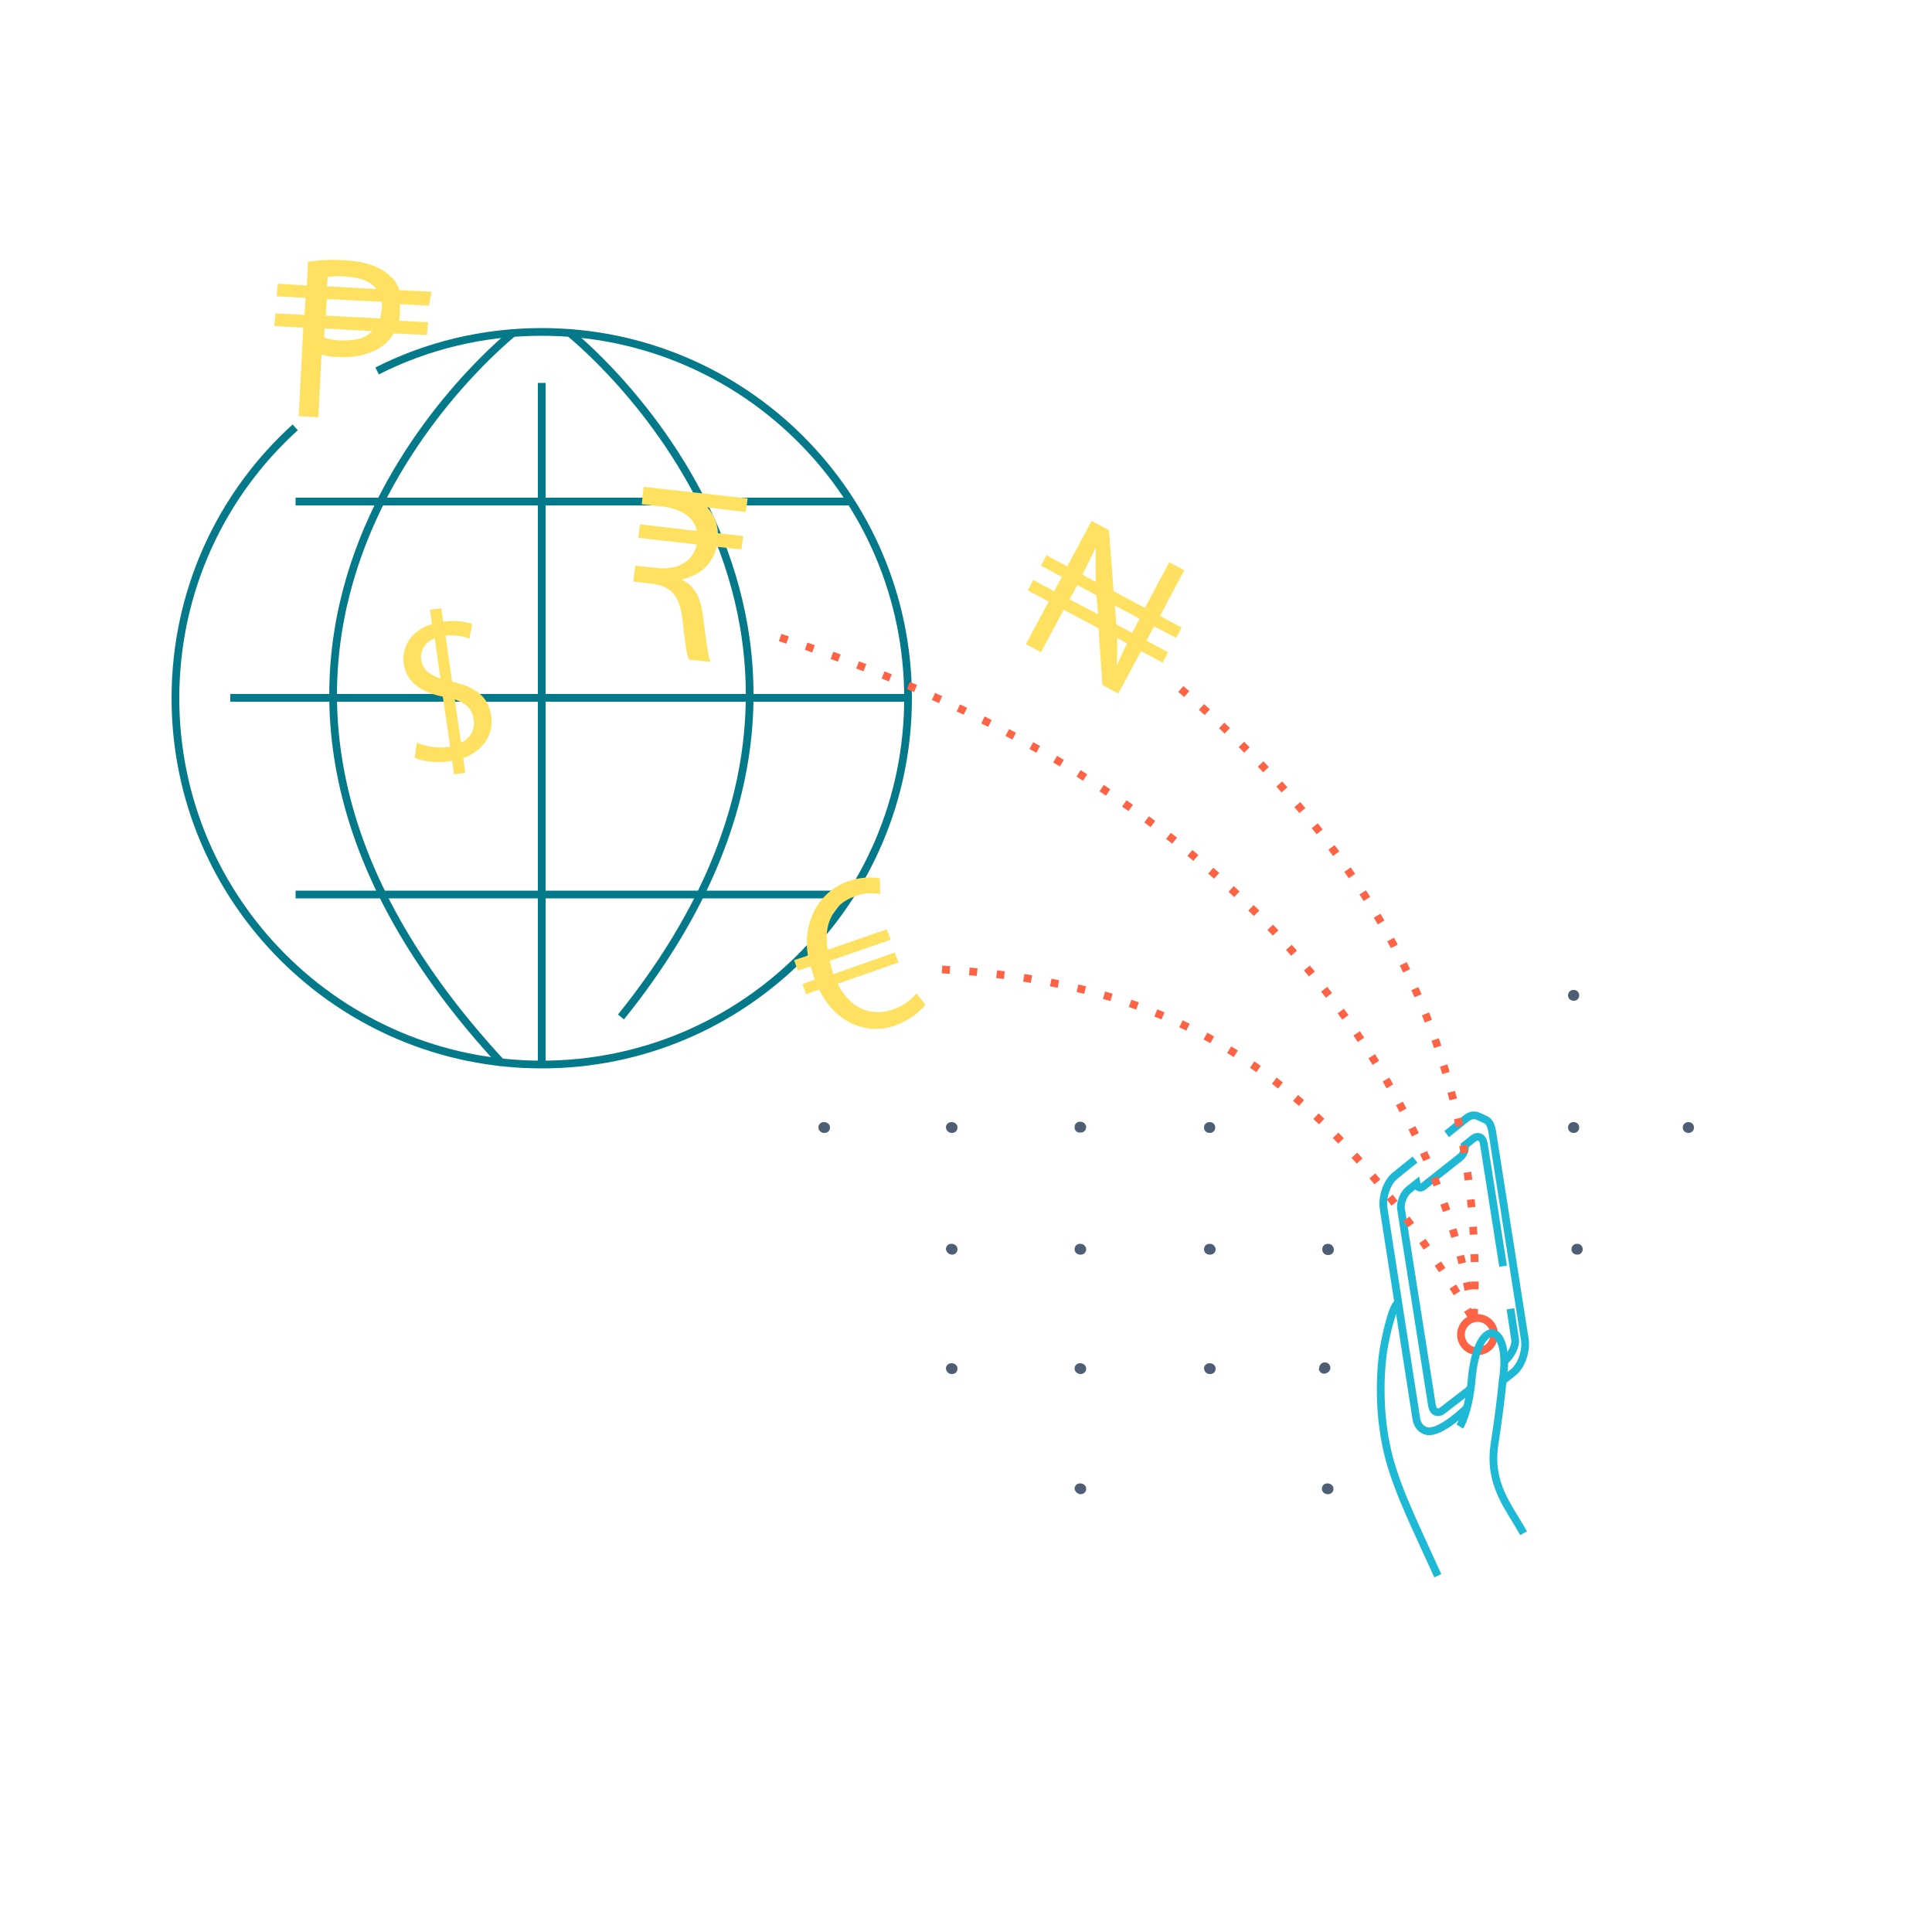 <?xml version="1.0" encoding="utf-8"?>
<!-- Generator: Adobe Illustrator 25.2.0, SVG Export Plug-In . SVG Version: 6.00 Build 0)  -->
<svg version="1.1" id="Layer_1" xmlns="http://www.w3.org/2000/svg" xmlns:xlink="http://www.w3.org/1999/xlink" x="0px" y="0px"
	 viewBox="0 0 500 500" style="enable-background:new 0 0 500 500;" xml:space="preserve">
<style type="text/css">
	.st0{fill:none;stroke:#047989;stroke-width:2;stroke-miterlimit:10;}
	.st1{fill:#FFE161;}
	.st2{fill:none;stroke:#1FB8D4;stroke-width:2;stroke-miterlimit:10;}
	.st3{fill:#334054;}
	.st4{fill:#1FBAD6;}
	.st5{fill:none;stroke:#1EB9D5;stroke-width:2;stroke-miterlimit:10;}
	.st6{fill:none;stroke:#FF6346;stroke-width:2;stroke-miterlimit:10;}
	.st7{fill:#FF6346;}
	.st8{fill:none;stroke:#FF6346;stroke-width:2;stroke-miterlimit:10;stroke-dasharray:2.025,5.063;}
	.st9{fill:#4E5E75;}
</style>
<g>
	<g>
		<line class="st0" x1="140.2" y1="275.6" x2="140.2" y2="99.1"/>
		<path class="st0" d="M133.1,85.9c0,0-103.4,81.2-3.1,189.4"/>
		<path class="st0" d="M147.1,85.9c0,0,95.8,75.2,13.6,177.3"/>
		<line class="st0" x1="59.6" y1="180.6" x2="234.9" y2="180.6"/>
		<line class="st0" x1="76.5" y1="129.8" x2="219.9" y2="129.8"/>
		<line class="st0" x1="76.5" y1="231.5" x2="219.9" y2="231.5"/>
		<path class="st0" d="M97.6,96c12.8-6.5,27.3-10.1,42.6-10.1c52.4,0,94.8,42.5,94.8,94.8s-42.5,94.8-94.8,94.8
			s-94.8-42.5-94.8-94.8c0-27.8,11.9-52.8,31-70.1"/>
	</g>
</g>
<path class="st1" d="M111.7,75.5l-8.3-0.4c-0.6-1.4-1.2-2.8-2.5-3.7c-2.2-2.2-6.1-3.7-11.1-4c-3.3-0.3-6.7-0.1-10.1,0.3l-0.3,6.2
	l-7.5-0.5l-0.3,3.3l7.5,0.4l-0.3,4.4l-7.5-0.4L71,84.4l7.5,0.4l-1.2,22.9l5.1,0.3l0.8-16.2c1.4,0.3,2.8,0.6,4.2,0.6
	c5.1,0.3,9.7-1,12.6-3.7c0.7-0.7,1.4-1.5,1.9-2.4l8.6,0.4l0.3-3.3l-7.6-0.4c0.3-0.8,0.3-1.8,0.3-2.8c0-0.6,0-1,0-1.5l7.5,0.4
	L111.7,75.5z M84.8,71.7c1.7-0.3,3.3-0.3,5-0.1c3.5,0.3,6.2,1.2,7.6,3.2l-12.8-0.7L84.8,71.7z M88.2,88.1c-1.4,0-2.9-0.3-4.3-0.7
	L84,85l12.3,0.7C94.6,87.6,91.8,88.2,88.2,88.1z M98.8,79.9c0,0.8-0.3,1.7-0.4,2.5l-14.1-0.7l0.3-4.3l14.3,0.7
	C98.8,78.8,98.9,79.4,98.8,79.9L98.8,79.9z"/>
<path class="st1" d="M239.5,260c-1.9,2.4-4.5,4.1-7.5,5.3c-4.3,1.6-9,1.2-12.8-1.1c-2.9-1.7-5.4-4.3-7.2-8.1l-3.4,1.2l-0.9-2.6
	l3.1-1.2l-0.2-0.8c-0.3-0.9-0.5-1.7-0.8-2.6l-3.3,1.1l-1-2.7l3.6-1.2c-0.7-3.7-0.2-7.4,1.3-10.9c1.8-3.9,5.1-7,9.3-8.4
	c2.6-0.9,5.3-1.1,8-0.7l0.1,4.1c-2.2-0.4-4.6-0.3-6.6,0.6c-2.8,0.9-5.1,2.9-6.2,5.6c-1.1,2.2-1.3,5.1-0.8,8.2l15.3-5.3l1,2.7
	l-15.8,5.5c0.2,0.7,0.5,1.6,0.6,2.3l0.4,1.1l15.9-5.6l0.9,2.6l-15.7,5.5c1.2,2.5,3.1,4.8,5.5,6.1c2.7,1.5,6,1.6,8.9,0.5
	c2.4-0.8,4.4-2.3,6-4.1L239.5,260z"/>
<path class="st2" d="M374.4,293.5l5.1-4.1c1-0.8,2-0.9,2.8-0.6s2,0.9,2,0.9c1.2,0.5,1.7,1.6,2,3.9l8.3,52.9c0.5,3-0.8,6.9-2.9,8.6
	l-3,2.4"/>
<path class="st2" d="M379.5,364.5c0,0-7.9,7.8-11.1,5.5c-0.9-0.4-1.7-1.5-1.9-3.1l-8.4-54c-0.5-3,0.8-6.9,2.9-8.6l5.2-4.2"/>
<path class="st2" d="M389,327.7l-5-31.8c-0.3-1.7-1.6-2.2-2.9-1.1l-2,1.6c0.2,1-0.4,2.5-1.2,3.1l-9.5,7.5c-0.8,0.7-1.6,0.4-1.8-0.7
	l-2,1.6c-1.3,1-2.3,3.4-2,5.1l8,50.8c0.3,1.7,1.6,2.2,2.9,1.1l7-5.4"/>
<path class="st2" d="M389.6,352c1.3-1,2.8-3.7,2.5-5.4l-1.2-7.9"/>
<path class="st3" d="M248.4,627c24.3-0.3,45.8-16.1,53.3-39.3c9.4-29.3,15.3-65.5-10.2-71.7c-44-10.6-64.3,37-71.4,57.3
	c-2.3,6.6-3.4,13.3-3.8,19.8C215,611.6,229.9,627.2,248.4,627L248.4,627z"/>
<g>
	<path class="st4" d="M613.3,393.6c0.4-0.2,0.7-0.5,0.9-0.9c1.6-2,1.2-4.9-0.8-6.5s-4.9-1.2-6.5,0.8c-1,1.3-1.1,2.9-0.7,4.3
		c0,0,2.2,0.2,3.7,0.7C611.5,392.6,613.5,393.6,613.3,393.6z"/>
</g>
<path class="st5" d="M617.4,476.3c-0.6-5.5-6.3-24.2-6.3-24.2s-7,1.2-12.7-3.6c-2.1-1.7-1.7-6.9-3.8-11.4c-1.5-3.3,3.6-2.9,6.6-6
	c0.9-1,0.1-3-1.1-2.5c-5,1.8-7,0.3-7,0.3c1.1-5.8,0.4-8.5,0.4-8.5s-8.6-0.1-10.8-4.7c-2.1-4.7,13.8-10.2,17.3-33.8"/>
<path class="st6" d="M694.4,464.6c-3.8,1.9-30.9,14.1-62.4-7c4.4-5.2,10.8-16.6,17.1-35.2c6.3-18.6,2.7-33.9-7.7-42.1
	s-63.3-18.5-49.7-36.5c13.9-18.3,61.4-20.5,87.4-7.2c10,5.1,38.6,21.6,21.9,69.6C689.4,439.6,691,460.2,694.4,464.6z"/>
<path class="st7" d="M622.1,384.7c-1.8-10.8-10.9-11.4-10.9-11.4c-2.6-0.1-2.3,1.3,0.2,1.8c2.3,0.5,6.1,2.5,8.3,5.8
	c1.3,1.9,1.5,2.9,2,3.9C621.7,385,622.2,384.8,622.1,384.7z"/>
<path class="st5" d="M372.1,407.8c-5.4-12-9.9-20.8-12.5-30.1c-2.8-10.3-2.5-20.8-1.8-26.6c0.4-3.9,2.5-12.9,3.8-13.7"/>
<circle class="st3" cx="611.6" cy="406.5" r="1.5"/>
<circle class="st3" cx="618.5" cy="414.3" r="1.5"/>
<circle class="st3" cx="605" cy="408.3" r="1.5"/>
<g>
	<g>
		<path class="st8" d="M201.9,165C340.8,210,375.4,299.7,381.4,341.8"/>
	</g>
</g>
<g>
	<g>
		<path class="st8" d="M305.6,178.3c49.1,41.9,79.3,93.7,75.8,163.4"/>
	</g>
</g>
<g>
	<g>
		<path class="st8" d="M243.8,250.9c63.2,3.6,100,28.4,137.7,90.9"/>
	</g>
</g>
<path class="st1" d="M127.1,185.2c-0.7-5-4.1-7.4-10.1-8.8l-1.7-11.9c2.1-0.2,4.2,0,6.2,0.8l0.7-3.8c-2.4-0.8-5-1-7.5-0.6l-0.5-3.5
	l-2.9,0.4l0.5,3.7c-5.2,1.6-8,5.8-7.3,10.4c0.7,4.6,4.4,7.2,10.1,8.4l1.9,12.9c-0.1,0-0.2,0-0.3,0.1c-2.8,0.4-5.7,0-8.3-1.1
	l-0.6,3.9c2,1,5.8,1.4,9.1,0.9l0.6-0.1l0.5,3.5l2.9-0.4l-0.5-3.8C125.5,194.1,127.8,189.7,127.1,185.2z M109,170.7
	c-0.3-1.9,0.6-4.3,3.5-5.5l1.5,10.4C110.9,174.5,109.4,173.2,109,170.7z M119.3,192.2l-1.6-11.2c3.1,1.1,4.5,2.6,4.9,5.2
	C123,188.7,121.7,191.2,119.3,192.2z"/>
<g>
	<path class="st1" d="M304.4,165.1l1.4-2.7l-5.6-3l6.3-11.8l-3.9-2.1l-6.3,11.8l-8.1-4.3l-1.2-15.8l-4.5-2.4l-6.3,11.8l-5.4-2.9
		l-1.4,2.7l5.4,2.9l-2,3.7l-5.4-2.9l-1.4,2.7l5.4,2.9l-5.9,11l3.9,2.1l5.9-11l9,4.8l1,14.7l4.1,2.2l5.9-11l5.6,3l1.4-2.7l-5.6-3
		l2-3.7L304.4,165.1z M283.5,141.9l0.1,0.1c-0.1,2.7-0.1,5.7,0,8.6l-3.5-1.9C281.4,146.3,282.4,144.1,283.5,141.9L283.5,141.9z
		 M276.8,155.1c0.7-1.3,1.4-2.5,2-3.7l5,2.7l0.1,1.6l0.3,3.3L276.8,155.1z M289,172.3L289,172.3c0.1-2.3,0.2-4.7,0.1-7.2l2.6,1.4
		C290.7,168.4,289.9,170.3,289,172.3z M293,163.8l-4.1-2.2l-0.2-2.7l-0.2-2.2l6.4,3.4C294.3,161.3,293.6,162.6,293,163.8L293,163.8z
		"/>
</g>
<path class="st1" d="M193.5,129l-26.9-3l-0.1,0.5l-0.3,3l-0.1,1l5.4,0.6c4.7,0.6,8.1,2.6,8.8,6.3l-14.7-1.7l-0.4,3.5l15.1,1.7
	c-0.9,4.3-4.8,6.7-10.3,6.1l-5.6-0.6l-0.5,4.1l5.1,0.6c4.9,0.7,6.9,3.2,7.6,9.2c0.6,5.4,1.1,9.2,1.7,10.4l5.6,0.6
	c-0.7-1.7-1.2-5.9-2-12c-0.5-4.5-2.1-7.7-5.3-9.2v-0.2c4.2-0.9,7.8-3.7,8.9-8.4l6.4,0.7l0.4-3.5l-6.5-0.7c-0.1-2.4-1-4.6-2.5-6.4
	c-0.1-0.1-0.2-0.2-0.3-0.3l10,1.2L193.5,129z"/>
<g>
	<path class="st9" d="M279.6,355.6L279.6,355.6C279.7,355.6,279.7,355.6,279.6,355.6c0.9,0,1.5-0.6,1.5-1.4l0,0
		c0-0.8-0.7-1.4-1.5-1.4c-0.1,0-0.1,0-0.1,0c-0.8,0-1.4,0.6-1.4,1.4C278.1,354.9,278.8,355.6,279.6,355.6z"/>
	<path class="st9" d="M246.3,355.6L246.3,355.6c0.1,0,0.1,0,0.1,0c0.8,0,1.4-0.6,1.4-1.4l0,0c0-0.8-0.7-1.4-1.5-1.4h-0.1
		c-0.8,0-1.4,0.6-1.4,1.4C244.9,355,245.5,355.6,246.3,355.6z"/>
	<path class="st9" d="M278.1,291.7c0,0.9,0.6,1.5,1.5,1.4l0,0h0.1c0.8,0,1.4-0.6,1.4-1.4v-0.1c-0.1-0.7-0.7-1.3-1.5-1.3
		c-0.1,0-0.1,0-0.1,0C278.7,290.3,278.1,290.9,278.1,291.7C278.1,291.7,278.1,291.8,278.1,291.7z"/>
	<path class="st9" d="M342.2,323.3c0,0.9,0.6,1.5,1.5,1.5l0,0h0.1c0.8,0,1.4-0.6,1.4-1.4v-0.1c-0.1-0.8-0.7-1.4-1.5-1.4h-0.1
		C342.8,321.9,342.2,322.5,342.2,323.3C342.2,323.3,342.2,323.4,342.2,323.3z"/>
	<path class="st9" d="M437,293.2L437,293.2L437,293.2c0.8,0,1.4-0.6,1.4-1.4c0-0.8-0.6-1.4-1.4-1.4h-0.1c-0.8,0-1.4,0.6-1.4,1.4
		C435.5,292.6,436.1,293.2,437,293.2z"/>
	<path class="st9" d="M313.1,293.2L313.1,293.2c0.8,0,1.4-0.6,1.4-1.4c0-0.8-0.6-1.4-1.4-1.4H313c-0.8,0-1.4,0.6-1.4,1.4
		C311.6,292.6,312.2,293.2,313.1,293.2z"/>
	<path class="st9" d="M407.3,293.2L407.3,293.2L407.3,293.2c0.8,0,1.4-0.6,1.4-1.4c0-0.8-0.6-1.4-1.4-1.4h-0.1
		c-0.8,0-1.4,0.6-1.4,1.4C405.8,292.6,406.4,293.2,407.3,293.2z"/>
	<path class="st9" d="M408.2,324.7L408.2,324.7L408.2,324.7c0.8,0,1.4-0.6,1.4-1.4c0-0.8-0.6-1.4-1.4-1.4h-0.1
		c-0.8,0-1.4,0.6-1.4,1.4C406.7,324.1,407.3,324.7,408.2,324.7z"/>
	<path class="st9" d="M407.3,259L407.3,259c0.8,0,1.4-0.6,1.4-1.4c0-0.8-0.6-1.4-1.4-1.4h-0.1c-0.8,0-1.4,0.6-1.4,1.4
		C405.8,258.4,406.4,259,407.3,259z"/>
	<path class="st9" d="M313.1,324.7L313.1,324.7h0.1c0.8,0,1.4-0.6,1.4-1.4v-0.1c-0.1-0.7-0.7-1.3-1.5-1.3c-0.1,0-0.1,0-0.1,0
		c-0.8,0-1.4,0.6-1.4,1.4C311.6,324.1,312.2,324.7,313.1,324.7z"/>
	<path class="st9" d="M279.6,324.7L279.6,324.7h0.1c0.8,0,1.4-0.6,1.4-1.4v-0.1c-0.1-0.7-0.7-1.3-1.5-1.3c-0.1,0-0.1,0-0.1,0
		c-0.8,0-1.4,0.6-1.4,1.4C278.1,324.1,278.7,324.7,279.6,324.7z"/>
	<path class="st9" d="M341.4,354.1c0,0,0,0.1-0.1,0.2c0.1,0.7,0.8,1.3,1.5,1.2l0,0c0.8-0.1,1.5-0.7,1.5-1.5c0-0.1,0-0.1,0-0.1
		c-0.1-0.8-0.7-1.4-1.5-1.3l0,0C342,352.6,341.4,353.3,341.4,354.1L341.4,354.1z"/>
	<path class="st9" d="M246.3,293.2L246.3,293.2c0.1,0,0.1,0,0.1,0c0.8,0,1.4-0.6,1.4-1.4l0,0c0-0.8-0.7-1.4-1.5-1.4h-0.1
		c-0.8,0-1.4,0.6-1.4,1.4C244.9,292.6,245.5,293.2,246.3,293.2z"/>
	<path class="st9" d="M313.1,355.6L313.1,355.6c0.1,0,0.1,0,0.1,0c0.8,0,1.4-0.6,1.4-1.4l0,0c0-0.8-0.7-1.4-1.5-1.4H313
		c-0.8,0-1.4,0.6-1.4,1.4C311.7,355,312.3,355.6,313.1,355.6z"/>
	<path class="st9" d="M343.6,386.7L343.6,386.7c0.1,0,0.1,0,0.1,0c0.8,0,1.4-0.6,1.4-1.4l0,0c0-0.8-0.7-1.4-1.5-1.4h-0.1
		c-0.8,0-1.4,0.6-1.4,1.4C342.1,386.1,342.8,386.7,343.6,386.7z"/>
	<path class="st9" d="M279.6,386.7L279.6,386.7L279.6,386.7c0.9,0,1.5-0.6,1.5-1.4l0,0c0-0.8-0.7-1.4-1.5-1.4h-0.1
		c-0.8,0-1.4,0.6-1.4,1.4C278.2,386,278.8,386.6,279.6,386.7z"/>
	<path class="st9" d="M213.3,293.2L213.3,293.2h0.1c0.8,0,1.4-0.6,1.4-1.4l0,0c0-0.8-0.7-1.4-1.5-1.4h-0.1c-0.8,0-1.4,0.6-1.4,1.4
		C211.8,292.6,212.5,293.2,213.3,293.2z"/>
	<path class="st9" d="M246.3,324.7L246.3,324.7h0.1c0.8,0,1.4-0.6,1.4-1.4l0,0c0-0.8-0.7-1.4-1.5-1.4c-0.1,0-0.1,0-0.1,0
		c-0.8,0-1.4,0.6-1.4,1.4C244.9,324,245.5,324.6,246.3,324.7z"/>
</g>
<circle class="st6" cx="382.4" cy="345.4" r="4.3"/>
<g>
	<path class="st5" d="M394.3,396.8c-4.1-7.3-9.1-12.8-7.5-23.2c0.9-5.9,1.7-11.9,2.1-16.4c2.4-15-6.7-17.6-8.1,0.5
		c-0.8,8-3,11.5-3,11.5"/>
</g>
<path class="st0" d="M652.1,558.4c0.4-30.5,13-45.8,5.2-71.8c-5.8-18.8-26.4-23.1-50.4-2s-36.2,21.7-36.2,21.7s8.1,15.1,12,19.3"/>
</svg>
